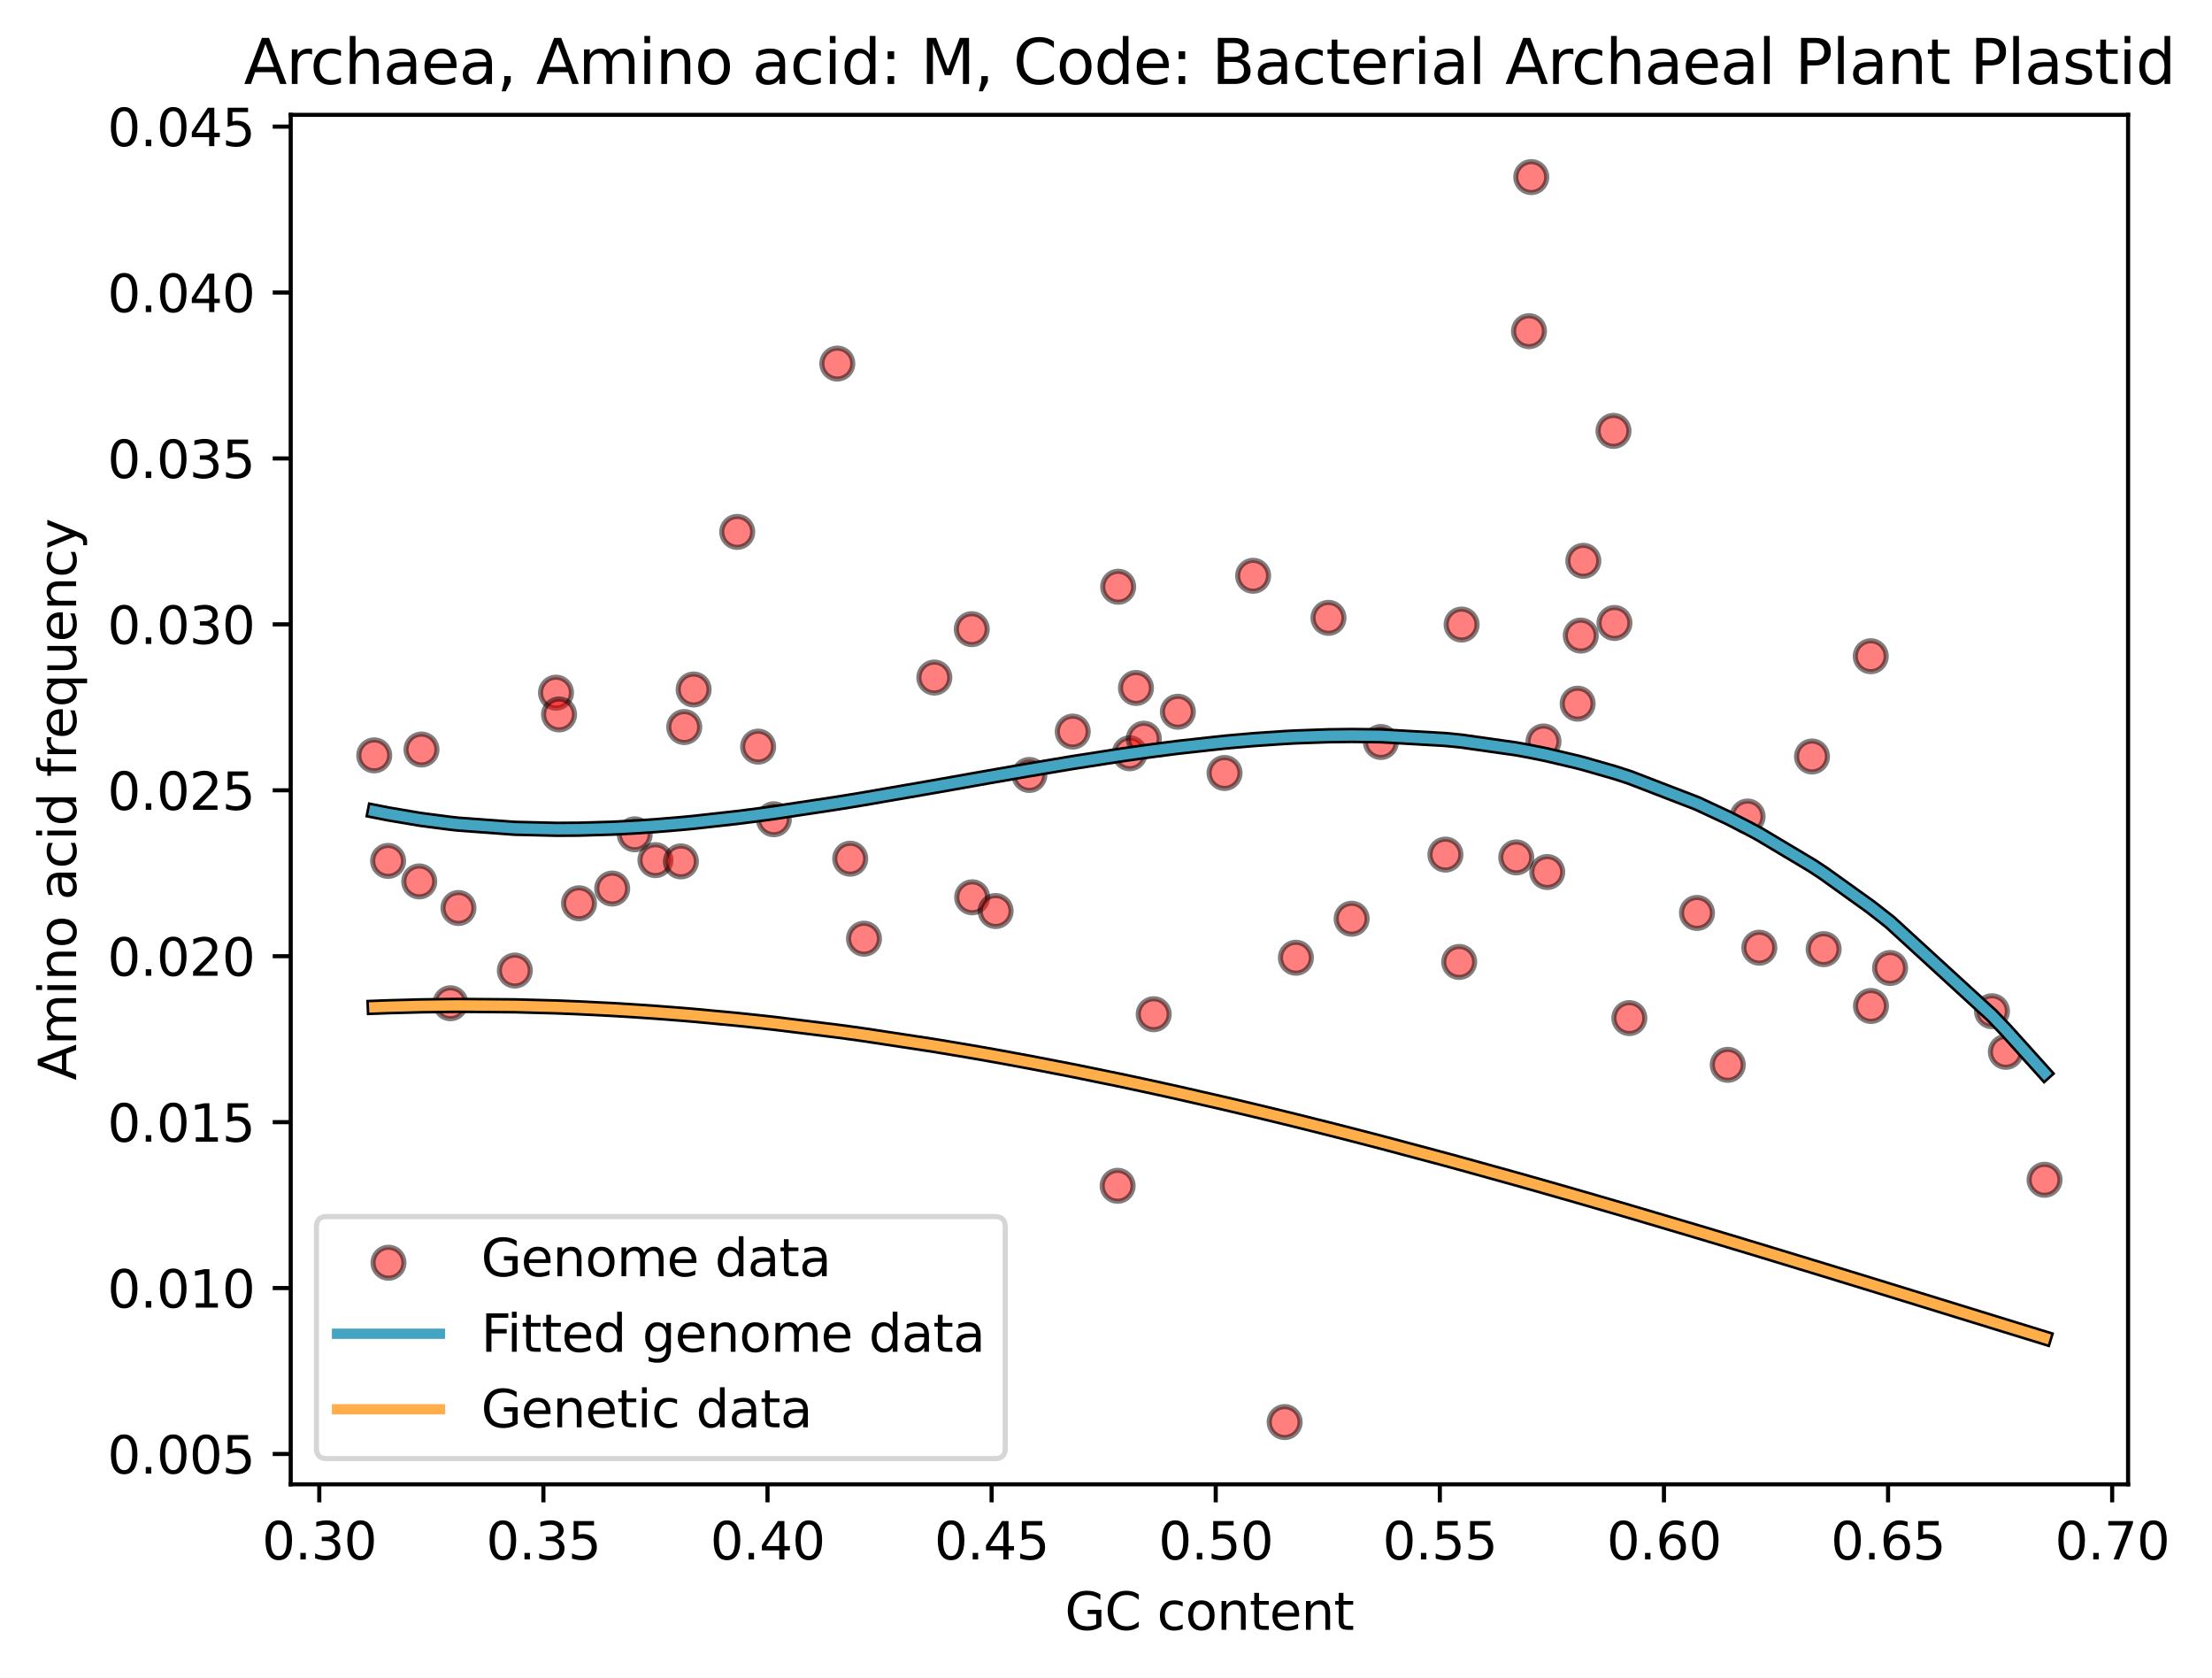 <?xml version="1.0" encoding="utf-8" standalone="no"?>
<!DOCTYPE svg PUBLIC "-//W3C//DTD SVG 1.1//EN"
  "http://www.w3.org/Graphics/SVG/1.1/DTD/svg11.dtd">
<svg xmlns:xlink="http://www.w3.org/1999/xlink" width="429.936pt" height="325.986pt" viewBox="0 0 429.936 325.986" xmlns="http://www.w3.org/2000/svg" version="1.1">
 <defs>
  <style type="text/css">*{stroke-linejoin: round; stroke-linecap: butt}</style>
 </defs>
 <g id="figure_1">
  <g id="patch_1">
   <path d="M 0 325.986 
L 429.936 325.986 
L 429.936 0 
L 0 0 
z
" style="fill: #ffffff"/>
  </g>
  <g id="axes_1">
   <g id="patch_2">
    <path d="M 56.506 288.43 
L 413.626 288.43 
L 413.626 22.318 
L 56.506 22.318 
z
" style="fill: #ffffff"/>
   </g>
   <g id="PathCollection_1">
    <defs>
     <path id="m1990e387a0" d="M 0 3 
C 0.796 3 1.559 2.684 2.121 2.121 
C 2.684 1.559 3 0.796 3 0 
C 3 -0.796 2.684 -1.559 2.121 -2.121 
C 1.559 -2.684 0.796 -3 0 -3 
C -0.796 -3 -1.559 -2.684 -2.121 -2.121 
C -2.684 -1.559 -3 -0.796 -3 0 
C -3 0.796 -2.684 1.559 -2.121 2.121 
C -1.559 2.684 -0.796 3 0 3 
z
" style="stroke: #000000; stroke-opacity: 0.5"/>
    </defs>
    <g clip-path="url(#pead96c61c1)">
     <use xlink:href="#m1990e387a0" x="72.739" y="146.781" style="fill: #ff0000; fill-opacity: 0.5; stroke: #000000; stroke-opacity: 0.5"/>
     <use xlink:href="#m1990e387a0" x="75.433" y="167.288" style="fill: #ff0000; fill-opacity: 0.5; stroke: #000000; stroke-opacity: 0.5"/>
     <use xlink:href="#m1990e387a0" x="81.487" y="171.275" style="fill: #ff0000; fill-opacity: 0.5; stroke: #000000; stroke-opacity: 0.5"/>
     <use xlink:href="#m1990e387a0" x="81.923" y="145.646" style="fill: #ff0000; fill-opacity: 0.5; stroke: #000000; stroke-opacity: 0.5"/>
     <use xlink:href="#m1990e387a0" x="87.554" y="194.949" style="fill: #ff0000; fill-opacity: 0.5; stroke: #000000; stroke-opacity: 0.5"/>
     <use xlink:href="#m1990e387a0" x="89.11" y="176.44" style="fill: #ff0000; fill-opacity: 0.5; stroke: #000000; stroke-opacity: 0.5"/>
     <use xlink:href="#m1990e387a0" x="100.068" y="188.593" style="fill: #ff0000; fill-opacity: 0.5; stroke: #000000; stroke-opacity: 0.5"/>
     <use xlink:href="#m1990e387a0" x="108.066" y="134.595" style="fill: #ff0000; fill-opacity: 0.5; stroke: #000000; stroke-opacity: 0.5"/>
     <use xlink:href="#m1990e387a0" x="108.655" y="138.827" style="fill: #ff0000; fill-opacity: 0.5; stroke: #000000; stroke-opacity: 0.5"/>
     <use xlink:href="#m1990e387a0" x="112.539" y="175.523" style="fill: #ff0000; fill-opacity: 0.5; stroke: #000000; stroke-opacity: 0.5"/>
     <use xlink:href="#m1990e387a0" x="118.989" y="172.663" style="fill: #ff0000; fill-opacity: 0.5; stroke: #000000; stroke-opacity: 0.5"/>
     <use xlink:href="#m1990e387a0" x="123.372" y="162.121" style="fill: #ff0000; fill-opacity: 0.5; stroke: #000000; stroke-opacity: 0.5"/>
     <use xlink:href="#m1990e387a0" x="127.392" y="167.139" style="fill: #ff0000; fill-opacity: 0.5; stroke: #000000; stroke-opacity: 0.5"/>
     <use xlink:href="#m1990e387a0" x="132.347" y="167.385" style="fill: #ff0000; fill-opacity: 0.5; stroke: #000000; stroke-opacity: 0.5"/>
     <use xlink:href="#m1990e387a0" x="132.993" y="141.278" style="fill: #ff0000; fill-opacity: 0.5; stroke: #000000; stroke-opacity: 0.5"/>
     <use xlink:href="#m1990e387a0" x="134.817" y="133.981" style="fill: #ff0000; fill-opacity: 0.5; stroke: #000000; stroke-opacity: 0.5"/>
     <use xlink:href="#m1990e387a0" x="143.293" y="103.355" style="fill: #ff0000; fill-opacity: 0.5; stroke: #000000; stroke-opacity: 0.5"/>
     <use xlink:href="#m1990e387a0" x="147.352" y="145.082" style="fill: #ff0000; fill-opacity: 0.5; stroke: #000000; stroke-opacity: 0.5"/>
     <use xlink:href="#m1990e387a0" x="150.407" y="159.194" style="fill: #ff0000; fill-opacity: 0.5; stroke: #000000; stroke-opacity: 0.5"/>
     <use xlink:href="#m1990e387a0" x="162.745" y="70.649" style="fill: #ff0000; fill-opacity: 0.5; stroke: #000000; stroke-opacity: 0.5"/>
     <use xlink:href="#m1990e387a0" x="165.25" y="166.861" style="fill: #ff0000; fill-opacity: 0.5; stroke: #000000; stroke-opacity: 0.5"/>
     <use xlink:href="#m1990e387a0" x="167.928" y="182.405" style="fill: #ff0000; fill-opacity: 0.5; stroke: #000000; stroke-opacity: 0.5"/>
     <use xlink:href="#m1990e387a0" x="181.601" y="131.659" style="fill: #ff0000; fill-opacity: 0.5; stroke: #000000; stroke-opacity: 0.5"/>
     <use xlink:href="#m1990e387a0" x="188.879" y="122.257" style="fill: #ff0000; fill-opacity: 0.5; stroke: #000000; stroke-opacity: 0.5"/>
     <use xlink:href="#m1990e387a0" x="188.955" y="174.359" style="fill: #ff0000; fill-opacity: 0.5; stroke: #000000; stroke-opacity: 0.5"/>
     <use xlink:href="#m1990e387a0" x="193.516" y="177.027" style="fill: #ff0000; fill-opacity: 0.5; stroke: #000000; stroke-opacity: 0.5"/>
     <use xlink:href="#m1990e387a0" x="200.072" y="150.588" style="fill: #ff0000; fill-opacity: 0.5; stroke: #000000; stroke-opacity: 0.5"/>
     <use xlink:href="#m1990e387a0" x="208.502" y="142.161" style="fill: #ff0000; fill-opacity: 0.5; stroke: #000000; stroke-opacity: 0.5"/>
     <use xlink:href="#m1990e387a0" x="217.229" y="230.421" style="fill: #ff0000; fill-opacity: 0.5; stroke: #000000; stroke-opacity: 0.5"/>
     <use xlink:href="#m1990e387a0" x="217.333" y="114.014" style="fill: #ff0000; fill-opacity: 0.5; stroke: #000000; stroke-opacity: 0.5"/>
     <use xlink:href="#m1990e387a0" x="219.578" y="146.375" style="fill: #ff0000; fill-opacity: 0.5; stroke: #000000; stroke-opacity: 0.5"/>
     <use xlink:href="#m1990e387a0" x="220.792" y="133.686" style="fill: #ff0000; fill-opacity: 0.5; stroke: #000000; stroke-opacity: 0.5"/>
     <use xlink:href="#m1990e387a0" x="222.324" y="143.547" style="fill: #ff0000; fill-opacity: 0.5; stroke: #000000; stroke-opacity: 0.5"/>
     <use xlink:href="#m1990e387a0" x="224.242" y="197.08" style="fill: #ff0000; fill-opacity: 0.5; stroke: #000000; stroke-opacity: 0.5"/>
     <use xlink:href="#m1990e387a0" x="228.938" y="138.305" style="fill: #ff0000; fill-opacity: 0.5; stroke: #000000; stroke-opacity: 0.5"/>
     <use xlink:href="#m1990e387a0" x="238.009" y="150.204" style="fill: #ff0000; fill-opacity: 0.5; stroke: #000000; stroke-opacity: 0.5"/>
     <use xlink:href="#m1990e387a0" x="243.564" y="111.883" style="fill: #ff0000; fill-opacity: 0.5; stroke: #000000; stroke-opacity: 0.5"/>
     <use xlink:href="#m1990e387a0" x="249.691" y="276.334" style="fill: #ff0000; fill-opacity: 0.5; stroke: #000000; stroke-opacity: 0.5"/>
     <use xlink:href="#m1990e387a0" x="251.877" y="186.104" style="fill: #ff0000; fill-opacity: 0.5; stroke: #000000; stroke-opacity: 0.5"/>
     <use xlink:href="#m1990e387a0" x="258.208" y="120.06" style="fill: #ff0000; fill-opacity: 0.5; stroke: #000000; stroke-opacity: 0.5"/>
     <use xlink:href="#m1990e387a0" x="262.714" y="178.525" style="fill: #ff0000; fill-opacity: 0.5; stroke: #000000; stroke-opacity: 0.5"/>
     <use xlink:href="#m1990e387a0" x="268.392" y="144.185" style="fill: #ff0000; fill-opacity: 0.5; stroke: #000000; stroke-opacity: 0.5"/>
     <use xlink:href="#m1990e387a0" x="280.94" y="166.062" style="fill: #ff0000; fill-opacity: 0.5; stroke: #000000; stroke-opacity: 0.5"/>
     <use xlink:href="#m1990e387a0" x="283.617" y="186.922" style="fill: #ff0000; fill-opacity: 0.5; stroke: #000000; stroke-opacity: 0.5"/>
     <use xlink:href="#m1990e387a0" x="284.084" y="121.362" style="fill: #ff0000; fill-opacity: 0.5; stroke: #000000; stroke-opacity: 0.5"/>
     <use xlink:href="#m1990e387a0" x="294.707" y="166.609" style="fill: #ff0000; fill-opacity: 0.5; stroke: #000000; stroke-opacity: 0.5"/>
     <use xlink:href="#m1990e387a0" x="297.184" y="64.355" style="fill: #ff0000; fill-opacity: 0.5; stroke: #000000; stroke-opacity: 0.5"/>
     <use xlink:href="#m1990e387a0" x="297.624" y="34.414" style="fill: #ff0000; fill-opacity: 0.5; stroke: #000000; stroke-opacity: 0.5"/>
     <use xlink:href="#m1990e387a0" x="300.001" y="144.08" style="fill: #ff0000; fill-opacity: 0.5; stroke: #000000; stroke-opacity: 0.5"/>
     <use xlink:href="#m1990e387a0" x="300.731" y="169.451" style="fill: #ff0000; fill-opacity: 0.5; stroke: #000000; stroke-opacity: 0.5"/>
     <use xlink:href="#m1990e387a0" x="306.641" y="136.736" style="fill: #ff0000; fill-opacity: 0.5; stroke: #000000; stroke-opacity: 0.5"/>
     <use xlink:href="#m1990e387a0" x="307.246" y="123.505" style="fill: #ff0000; fill-opacity: 0.5; stroke: #000000; stroke-opacity: 0.5"/>
     <use xlink:href="#m1990e387a0" x="307.742" y="108.978" style="fill: #ff0000; fill-opacity: 0.5; stroke: #000000; stroke-opacity: 0.5"/>
     <use xlink:href="#m1990e387a0" x="313.608" y="83.728" style="fill: #ff0000; fill-opacity: 0.5; stroke: #000000; stroke-opacity: 0.5"/>
     <use xlink:href="#m1990e387a0" x="313.796" y="121.056" style="fill: #ff0000; fill-opacity: 0.5; stroke: #000000; stroke-opacity: 0.5"/>
     <use xlink:href="#m1990e387a0" x="316.688" y="197.829" style="fill: #ff0000; fill-opacity: 0.5; stroke: #000000; stroke-opacity: 0.5"/>
     <use xlink:href="#m1990e387a0" x="329.834" y="177.398" style="fill: #ff0000; fill-opacity: 0.5; stroke: #000000; stroke-opacity: 0.5"/>
     <use xlink:href="#m1990e387a0" x="335.817" y="206.917" style="fill: #ff0000; fill-opacity: 0.5; stroke: #000000; stroke-opacity: 0.5"/>
     <use xlink:href="#m1990e387a0" x="339.669" y="158.662" style="fill: #ff0000; fill-opacity: 0.5; stroke: #000000; stroke-opacity: 0.5"/>
     <use xlink:href="#m1990e387a0" x="341.946" y="184.153" style="fill: #ff0000; fill-opacity: 0.5; stroke: #000000; stroke-opacity: 0.5"/>
     <use xlink:href="#m1990e387a0" x="352.191" y="147.002" style="fill: #ff0000; fill-opacity: 0.5; stroke: #000000; stroke-opacity: 0.5"/>
     <use xlink:href="#m1990e387a0" x="354.454" y="184.435" style="fill: #ff0000; fill-opacity: 0.5; stroke: #000000; stroke-opacity: 0.5"/>
     <use xlink:href="#m1990e387a0" x="363.61" y="127.517" style="fill: #ff0000; fill-opacity: 0.5; stroke: #000000; stroke-opacity: 0.5"/>
     <use xlink:href="#m1990e387a0" x="363.652" y="195.477" style="fill: #ff0000; fill-opacity: 0.5; stroke: #000000; stroke-opacity: 0.5"/>
     <use xlink:href="#m1990e387a0" x="367.364" y="188.102" style="fill: #ff0000; fill-opacity: 0.5; stroke: #000000; stroke-opacity: 0.5"/>
     <use xlink:href="#m1990e387a0" x="387.171" y="196.497" style="fill: #ff0000; fill-opacity: 0.5; stroke: #000000; stroke-opacity: 0.5"/>
     <use xlink:href="#m1990e387a0" x="389.868" y="204.39" style="fill: #ff0000; fill-opacity: 0.5; stroke: #000000; stroke-opacity: 0.5"/>
     <use xlink:href="#m1990e387a0" x="397.394" y="229.253" style="fill: #ff0000; fill-opacity: 0.5; stroke: #000000; stroke-opacity: 0.5"/>
    </g>
   </g>
   <g id="matplotlib.axis_1">
    <g id="xtick_1">
     <g id="line2d_1">
      <defs>
       <path id="m292878d63e" d="M 0 0 
L 0 3.5 
" style="stroke: #000000; stroke-width: 0.8"/>
      </defs>
      <g>
       <use xlink:href="#m292878d63e" x="62.058" y="288.43" style="stroke: #000000; stroke-width: 0.8"/>
      </g>
     </g>
     <g id="text_1">
      <!-- 0.30 -->
      <g transform="translate(50.925 303.029) scale(0.1 -0.1)">
       <defs>
        <path id="DejaVuSans-30" d="M 2034 4250 
Q 1547 4250 1301 3770 
Q 1056 3291 1056 2328 
Q 1056 1369 1301 889 
Q 1547 409 2034 409 
Q 2525 409 2770 889 
Q 3016 1369 3016 2328 
Q 3016 3291 2770 3770 
Q 2525 4250 2034 4250 
z
M 2034 4750 
Q 2819 4750 3233 4129 
Q 3647 3509 3647 2328 
Q 3647 1150 3233 529 
Q 2819 -91 2034 -91 
Q 1250 -91 836 529 
Q 422 1150 422 2328 
Q 422 3509 836 4129 
Q 1250 4750 2034 4750 
z
" transform="scale(0.016)"/>
        <path id="DejaVuSans-2e" d="M 684 794 
L 1344 794 
L 1344 0 
L 684 0 
L 684 794 
z
" transform="scale(0.016)"/>
        <path id="DejaVuSans-33" d="M 2597 2516 
Q 3050 2419 3304 2112 
Q 3559 1806 3559 1356 
Q 3559 666 3084 287 
Q 2609 -91 1734 -91 
Q 1441 -91 1130 -33 
Q 819 25 488 141 
L 488 750 
Q 750 597 1062 519 
Q 1375 441 1716 441 
Q 2309 441 2620 675 
Q 2931 909 2931 1356 
Q 2931 1769 2642 2001 
Q 2353 2234 1838 2234 
L 1294 2234 
L 1294 2753 
L 1863 2753 
Q 2328 2753 2575 2939 
Q 2822 3125 2822 3475 
Q 2822 3834 2567 4026 
Q 2313 4219 1838 4219 
Q 1578 4219 1281 4162 
Q 984 4106 628 3988 
L 628 4550 
Q 988 4650 1302 4700 
Q 1616 4750 1894 4750 
Q 2613 4750 3031 4423 
Q 3450 4097 3450 3541 
Q 3450 3153 3228 2886 
Q 3006 2619 2597 2516 
z
" transform="scale(0.016)"/>
       </defs>
       <use xlink:href="#DejaVuSans-30"/>
       <use xlink:href="#DejaVuSans-2e" x="63.623"/>
       <use xlink:href="#DejaVuSans-33" x="95.41"/>
       <use xlink:href="#DejaVuSans-30" x="159.033"/>
      </g>
     </g>
    </g>
    <g id="xtick_2">
     <g id="line2d_2">
      <g>
       <use xlink:href="#m292878d63e" x="105.618" y="288.43" style="stroke: #000000; stroke-width: 0.8"/>
      </g>
     </g>
     <g id="text_2">
      <!-- 0.35 -->
      <g transform="translate(94.485 303.029) scale(0.1 -0.1)">
       <defs>
        <path id="DejaVuSans-35" d="M 691 4666 
L 3169 4666 
L 3169 4134 
L 1269 4134 
L 1269 2991 
Q 1406 3038 1543 3061 
Q 1681 3084 1819 3084 
Q 2600 3084 3056 2656 
Q 3513 2228 3513 1497 
Q 3513 744 3044 326 
Q 2575 -91 1722 -91 
Q 1428 -91 1123 -41 
Q 819 9 494 109 
L 494 744 
Q 775 591 1075 516 
Q 1375 441 1709 441 
Q 2250 441 2565 725 
Q 2881 1009 2881 1497 
Q 2881 1984 2565 2268 
Q 2250 2553 1709 2553 
Q 1456 2553 1204 2497 
Q 953 2441 691 2322 
L 691 4666 
z
" transform="scale(0.016)"/>
       </defs>
       <use xlink:href="#DejaVuSans-30"/>
       <use xlink:href="#DejaVuSans-2e" x="63.623"/>
       <use xlink:href="#DejaVuSans-33" x="95.41"/>
       <use xlink:href="#DejaVuSans-35" x="159.033"/>
      </g>
     </g>
    </g>
    <g id="xtick_3">
     <g id="line2d_3">
      <g>
       <use xlink:href="#m292878d63e" x="149.177" y="288.43" style="stroke: #000000; stroke-width: 0.8"/>
      </g>
     </g>
     <g id="text_3">
      <!-- 0.40 -->
      <g transform="translate(138.044 303.029) scale(0.1 -0.1)">
       <defs>
        <path id="DejaVuSans-34" d="M 2419 4116 
L 825 1625 
L 2419 1625 
L 2419 4116 
z
M 2253 4666 
L 3047 4666 
L 3047 1625 
L 3713 1625 
L 3713 1100 
L 3047 1100 
L 3047 0 
L 2419 0 
L 2419 1100 
L 313 1100 
L 313 1709 
L 2253 4666 
z
" transform="scale(0.016)"/>
       </defs>
       <use xlink:href="#DejaVuSans-30"/>
       <use xlink:href="#DejaVuSans-2e" x="63.623"/>
       <use xlink:href="#DejaVuSans-34" x="95.41"/>
       <use xlink:href="#DejaVuSans-30" x="159.033"/>
      </g>
     </g>
    </g>
    <g id="xtick_4">
     <g id="line2d_4">
      <g>
       <use xlink:href="#m292878d63e" x="192.736" y="288.43" style="stroke: #000000; stroke-width: 0.8"/>
      </g>
     </g>
     <g id="text_4">
      <!-- 0.45 -->
      <g transform="translate(181.603 303.029) scale(0.1 -0.1)">
       <use xlink:href="#DejaVuSans-30"/>
       <use xlink:href="#DejaVuSans-2e" x="63.623"/>
       <use xlink:href="#DejaVuSans-34" x="95.41"/>
       <use xlink:href="#DejaVuSans-35" x="159.033"/>
      </g>
     </g>
    </g>
    <g id="xtick_5">
     <g id="line2d_5">
      <g>
       <use xlink:href="#m292878d63e" x="236.295" y="288.43" style="stroke: #000000; stroke-width: 0.8"/>
      </g>
     </g>
     <g id="text_5">
      <!-- 0.50 -->
      <g transform="translate(225.162 303.029) scale(0.1 -0.1)">
       <use xlink:href="#DejaVuSans-30"/>
       <use xlink:href="#DejaVuSans-2e" x="63.623"/>
       <use xlink:href="#DejaVuSans-35" x="95.41"/>
       <use xlink:href="#DejaVuSans-30" x="159.033"/>
      </g>
     </g>
    </g>
    <g id="xtick_6">
     <g id="line2d_6">
      <g>
       <use xlink:href="#m292878d63e" x="279.854" y="288.43" style="stroke: #000000; stroke-width: 0.8"/>
      </g>
     </g>
     <g id="text_6">
      <!-- 0.55 -->
      <g transform="translate(268.722 303.029) scale(0.1 -0.1)">
       <use xlink:href="#DejaVuSans-30"/>
       <use xlink:href="#DejaVuSans-2e" x="63.623"/>
       <use xlink:href="#DejaVuSans-35" x="95.41"/>
       <use xlink:href="#DejaVuSans-35" x="159.033"/>
      </g>
     </g>
    </g>
    <g id="xtick_7">
     <g id="line2d_7">
      <g>
       <use xlink:href="#m292878d63e" x="323.414" y="288.43" style="stroke: #000000; stroke-width: 0.8"/>
      </g>
     </g>
     <g id="text_7">
      <!-- 0.60 -->
      <g transform="translate(312.281 303.029) scale(0.1 -0.1)">
       <defs>
        <path id="DejaVuSans-36" d="M 2113 2584 
Q 1688 2584 1439 2293 
Q 1191 2003 1191 1497 
Q 1191 994 1439 701 
Q 1688 409 2113 409 
Q 2538 409 2786 701 
Q 3034 994 3034 1497 
Q 3034 2003 2786 2293 
Q 2538 2584 2113 2584 
z
M 3366 4563 
L 3366 3988 
Q 3128 4100 2886 4159 
Q 2644 4219 2406 4219 
Q 1781 4219 1451 3797 
Q 1122 3375 1075 2522 
Q 1259 2794 1537 2939 
Q 1816 3084 2150 3084 
Q 2853 3084 3261 2657 
Q 3669 2231 3669 1497 
Q 3669 778 3244 343 
Q 2819 -91 2113 -91 
Q 1303 -91 875 529 
Q 447 1150 447 2328 
Q 447 3434 972 4092 
Q 1497 4750 2381 4750 
Q 2619 4750 2861 4703 
Q 3103 4656 3366 4563 
z
" transform="scale(0.016)"/>
       </defs>
       <use xlink:href="#DejaVuSans-30"/>
       <use xlink:href="#DejaVuSans-2e" x="63.623"/>
       <use xlink:href="#DejaVuSans-36" x="95.41"/>
       <use xlink:href="#DejaVuSans-30" x="159.033"/>
      </g>
     </g>
    </g>
    <g id="xtick_8">
     <g id="line2d_8">
      <g>
       <use xlink:href="#m292878d63e" x="366.973" y="288.43" style="stroke: #000000; stroke-width: 0.8"/>
      </g>
     </g>
     <g id="text_8">
      <!-- 0.65 -->
      <g transform="translate(355.84 303.029) scale(0.1 -0.1)">
       <use xlink:href="#DejaVuSans-30"/>
       <use xlink:href="#DejaVuSans-2e" x="63.623"/>
       <use xlink:href="#DejaVuSans-36" x="95.41"/>
       <use xlink:href="#DejaVuSans-35" x="159.033"/>
      </g>
     </g>
    </g>
    <g id="xtick_9">
     <g id="line2d_9">
      <g>
       <use xlink:href="#m292878d63e" x="410.532" y="288.43" style="stroke: #000000; stroke-width: 0.8"/>
      </g>
     </g>
     <g id="text_9">
      <!-- 0.70 -->
      <g transform="translate(399.399 303.029) scale(0.1 -0.1)">
       <defs>
        <path id="DejaVuSans-37" d="M 525 4666 
L 3525 4666 
L 3525 4397 
L 1831 0 
L 1172 0 
L 2766 4134 
L 525 4134 
L 525 4666 
z
" transform="scale(0.016)"/>
       </defs>
       <use xlink:href="#DejaVuSans-30"/>
       <use xlink:href="#DejaVuSans-2e" x="63.623"/>
       <use xlink:href="#DejaVuSans-37" x="95.41"/>
       <use xlink:href="#DejaVuSans-30" x="159.033"/>
      </g>
     </g>
    </g>
    <g id="text_10">
     <!-- GC content -->
     <g transform="translate(206.969 316.707) scale(0.1 -0.1)">
      <defs>
       <path id="DejaVuSans-47" d="M 3809 666 
L 3809 1919 
L 2778 1919 
L 2778 2438 
L 4434 2438 
L 4434 434 
Q 4069 175 3628 42 
Q 3188 -91 2688 -91 
Q 1594 -91 976 548 
Q 359 1188 359 2328 
Q 359 3472 976 4111 
Q 1594 4750 2688 4750 
Q 3144 4750 3555 4637 
Q 3966 4525 4313 4306 
L 4313 3634 
Q 3963 3931 3569 4081 
Q 3175 4231 2741 4231 
Q 1884 4231 1454 3753 
Q 1025 3275 1025 2328 
Q 1025 1384 1454 906 
Q 1884 428 2741 428 
Q 3075 428 3337 486 
Q 3600 544 3809 666 
z
" transform="scale(0.016)"/>
       <path id="DejaVuSans-43" d="M 4122 4306 
L 4122 3641 
Q 3803 3938 3442 4084 
Q 3081 4231 2675 4231 
Q 1875 4231 1450 3742 
Q 1025 3253 1025 2328 
Q 1025 1406 1450 917 
Q 1875 428 2675 428 
Q 3081 428 3442 575 
Q 3803 722 4122 1019 
L 4122 359 
Q 3791 134 3420 21 
Q 3050 -91 2638 -91 
Q 1578 -91 968 557 
Q 359 1206 359 2328 
Q 359 3453 968 4101 
Q 1578 4750 2638 4750 
Q 3056 4750 3426 4639 
Q 3797 4528 4122 4306 
z
" transform="scale(0.016)"/>
       <path id="DejaVuSans-20" transform="scale(0.016)"/>
       <path id="DejaVuSans-63" d="M 3122 3366 
L 3122 2828 
Q 2878 2963 2633 3030 
Q 2388 3097 2138 3097 
Q 1578 3097 1268 2742 
Q 959 2388 959 1747 
Q 959 1106 1268 751 
Q 1578 397 2138 397 
Q 2388 397 2633 464 
Q 2878 531 3122 666 
L 3122 134 
Q 2881 22 2623 -34 
Q 2366 -91 2075 -91 
Q 1284 -91 818 406 
Q 353 903 353 1747 
Q 353 2603 823 3093 
Q 1294 3584 2113 3584 
Q 2378 3584 2631 3529 
Q 2884 3475 3122 3366 
z
" transform="scale(0.016)"/>
       <path id="DejaVuSans-6f" d="M 1959 3097 
Q 1497 3097 1228 2736 
Q 959 2375 959 1747 
Q 959 1119 1226 758 
Q 1494 397 1959 397 
Q 2419 397 2687 759 
Q 2956 1122 2956 1747 
Q 2956 2369 2687 2733 
Q 2419 3097 1959 3097 
z
M 1959 3584 
Q 2709 3584 3137 3096 
Q 3566 2609 3566 1747 
Q 3566 888 3137 398 
Q 2709 -91 1959 -91 
Q 1206 -91 779 398 
Q 353 888 353 1747 
Q 353 2609 779 3096 
Q 1206 3584 1959 3584 
z
" transform="scale(0.016)"/>
       <path id="DejaVuSans-6e" d="M 3513 2113 
L 3513 0 
L 2938 0 
L 2938 2094 
Q 2938 2591 2744 2837 
Q 2550 3084 2163 3084 
Q 1697 3084 1428 2787 
Q 1159 2491 1159 1978 
L 1159 0 
L 581 0 
L 581 3500 
L 1159 3500 
L 1159 2956 
Q 1366 3272 1645 3428 
Q 1925 3584 2291 3584 
Q 2894 3584 3203 3211 
Q 3513 2838 3513 2113 
z
" transform="scale(0.016)"/>
       <path id="DejaVuSans-74" d="M 1172 4494 
L 1172 3500 
L 2356 3500 
L 2356 3053 
L 1172 3053 
L 1172 1153 
Q 1172 725 1289 603 
Q 1406 481 1766 481 
L 2356 481 
L 2356 0 
L 1766 0 
Q 1100 0 847 248 
Q 594 497 594 1153 
L 594 3053 
L 172 3053 
L 172 3500 
L 594 3500 
L 594 4494 
L 1172 4494 
z
" transform="scale(0.016)"/>
       <path id="DejaVuSans-65" d="M 3597 1894 
L 3597 1613 
L 953 1613 
Q 991 1019 1311 708 
Q 1631 397 2203 397 
Q 2534 397 2845 478 
Q 3156 559 3463 722 
L 3463 178 
Q 3153 47 2828 -22 
Q 2503 -91 2169 -91 
Q 1331 -91 842 396 
Q 353 884 353 1716 
Q 353 2575 817 3079 
Q 1281 3584 2069 3584 
Q 2775 3584 3186 3129 
Q 3597 2675 3597 1894 
z
M 3022 2063 
Q 3016 2534 2758 2815 
Q 2500 3097 2075 3097 
Q 1594 3097 1305 2825 
Q 1016 2553 972 2059 
L 3022 2063 
z
" transform="scale(0.016)"/>
      </defs>
      <use xlink:href="#DejaVuSans-47"/>
      <use xlink:href="#DejaVuSans-43" x="77.49"/>
      <use xlink:href="#DejaVuSans-20" x="147.314"/>
      <use xlink:href="#DejaVuSans-63" x="179.102"/>
      <use xlink:href="#DejaVuSans-6f" x="234.082"/>
      <use xlink:href="#DejaVuSans-6e" x="295.264"/>
      <use xlink:href="#DejaVuSans-74" x="358.643"/>
      <use xlink:href="#DejaVuSans-65" x="397.852"/>
      <use xlink:href="#DejaVuSans-6e" x="459.375"/>
      <use xlink:href="#DejaVuSans-74" x="522.754"/>
     </g>
    </g>
   </g>
   <g id="matplotlib.axis_2">
    <g id="ytick_1">
     <g id="line2d_10">
      <defs>
       <path id="m5531190e2d" d="M 0 0 
L -3.5 0 
" style="stroke: #000000; stroke-width: 0.8"/>
      </defs>
      <g>
       <use xlink:href="#m5531190e2d" x="56.506" y="282.533" style="stroke: #000000; stroke-width: 0.8"/>
      </g>
     </g>
     <g id="text_11">
      <!-- 0.005 -->
      <g transform="translate(20.878 286.332) scale(0.1 -0.1)">
       <use xlink:href="#DejaVuSans-30"/>
       <use xlink:href="#DejaVuSans-2e" x="63.623"/>
       <use xlink:href="#DejaVuSans-30" x="95.41"/>
       <use xlink:href="#DejaVuSans-30" x="159.033"/>
       <use xlink:href="#DejaVuSans-35" x="222.656"/>
      </g>
     </g>
    </g>
    <g id="ytick_2">
     <g id="line2d_11">
      <g>
       <use xlink:href="#m5531190e2d" x="56.506" y="250.291" style="stroke: #000000; stroke-width: 0.8"/>
      </g>
     </g>
     <g id="text_12">
      <!-- 0.010 -->
      <g transform="translate(20.878 254.09) scale(0.1 -0.1)">
       <defs>
        <path id="DejaVuSans-31" d="M 794 531 
L 1825 531 
L 1825 4091 
L 703 3866 
L 703 4441 
L 1819 4666 
L 2450 4666 
L 2450 531 
L 3481 531 
L 3481 0 
L 794 0 
L 794 531 
z
" transform="scale(0.016)"/>
       </defs>
       <use xlink:href="#DejaVuSans-30"/>
       <use xlink:href="#DejaVuSans-2e" x="63.623"/>
       <use xlink:href="#DejaVuSans-30" x="95.41"/>
       <use xlink:href="#DejaVuSans-31" x="159.033"/>
       <use xlink:href="#DejaVuSans-30" x="222.656"/>
      </g>
     </g>
    </g>
    <g id="ytick_3">
     <g id="line2d_12">
      <g>
       <use xlink:href="#m5531190e2d" x="56.506" y="218.05" style="stroke: #000000; stroke-width: 0.8"/>
      </g>
     </g>
     <g id="text_13">
      <!-- 0.015 -->
      <g transform="translate(20.878 221.849) scale(0.1 -0.1)">
       <use xlink:href="#DejaVuSans-30"/>
       <use xlink:href="#DejaVuSans-2e" x="63.623"/>
       <use xlink:href="#DejaVuSans-30" x="95.41"/>
       <use xlink:href="#DejaVuSans-31" x="159.033"/>
       <use xlink:href="#DejaVuSans-35" x="222.656"/>
      </g>
     </g>
    </g>
    <g id="ytick_4">
     <g id="line2d_13">
      <g>
       <use xlink:href="#m5531190e2d" x="56.506" y="185.808" style="stroke: #000000; stroke-width: 0.8"/>
      </g>
     </g>
     <g id="text_14">
      <!-- 0.020 -->
      <g transform="translate(20.878 189.608) scale(0.1 -0.1)">
       <defs>
        <path id="DejaVuSans-32" d="M 1228 531 
L 3431 531 
L 3431 0 
L 469 0 
L 469 531 
Q 828 903 1448 1529 
Q 2069 2156 2228 2338 
Q 2531 2678 2651 2914 
Q 2772 3150 2772 3378 
Q 2772 3750 2511 3984 
Q 2250 4219 1831 4219 
Q 1534 4219 1204 4116 
Q 875 4013 500 3803 
L 500 4441 
Q 881 4594 1212 4672 
Q 1544 4750 1819 4750 
Q 2544 4750 2975 4387 
Q 3406 4025 3406 3419 
Q 3406 3131 3298 2873 
Q 3191 2616 2906 2266 
Q 2828 2175 2409 1742 
Q 1991 1309 1228 531 
z
" transform="scale(0.016)"/>
       </defs>
       <use xlink:href="#DejaVuSans-30"/>
       <use xlink:href="#DejaVuSans-2e" x="63.623"/>
       <use xlink:href="#DejaVuSans-30" x="95.41"/>
       <use xlink:href="#DejaVuSans-32" x="159.033"/>
       <use xlink:href="#DejaVuSans-30" x="222.656"/>
      </g>
     </g>
    </g>
    <g id="ytick_5">
     <g id="line2d_14">
      <g>
       <use xlink:href="#m5531190e2d" x="56.506" y="153.567" style="stroke: #000000; stroke-width: 0.8"/>
      </g>
     </g>
     <g id="text_15">
      <!-- 0.025 -->
      <g transform="translate(20.878 157.366) scale(0.1 -0.1)">
       <use xlink:href="#DejaVuSans-30"/>
       <use xlink:href="#DejaVuSans-2e" x="63.623"/>
       <use xlink:href="#DejaVuSans-30" x="95.41"/>
       <use xlink:href="#DejaVuSans-32" x="159.033"/>
       <use xlink:href="#DejaVuSans-35" x="222.656"/>
      </g>
     </g>
    </g>
    <g id="ytick_6">
     <g id="line2d_15">
      <g>
       <use xlink:href="#m5531190e2d" x="56.506" y="121.326" style="stroke: #000000; stroke-width: 0.8"/>
      </g>
     </g>
     <g id="text_16">
      <!-- 0.030 -->
      <g transform="translate(20.878 125.125) scale(0.1 -0.1)">
       <use xlink:href="#DejaVuSans-30"/>
       <use xlink:href="#DejaVuSans-2e" x="63.623"/>
       <use xlink:href="#DejaVuSans-30" x="95.41"/>
       <use xlink:href="#DejaVuSans-33" x="159.033"/>
       <use xlink:href="#DejaVuSans-30" x="222.656"/>
      </g>
     </g>
    </g>
    <g id="ytick_7">
     <g id="line2d_16">
      <g>
       <use xlink:href="#m5531190e2d" x="56.506" y="89.084" style="stroke: #000000; stroke-width: 0.8"/>
      </g>
     </g>
     <g id="text_17">
      <!-- 0.035 -->
      <g transform="translate(20.878 92.884) scale(0.1 -0.1)">
       <use xlink:href="#DejaVuSans-30"/>
       <use xlink:href="#DejaVuSans-2e" x="63.623"/>
       <use xlink:href="#DejaVuSans-30" x="95.41"/>
       <use xlink:href="#DejaVuSans-33" x="159.033"/>
       <use xlink:href="#DejaVuSans-35" x="222.656"/>
      </g>
     </g>
    </g>
    <g id="ytick_8">
     <g id="line2d_17">
      <g>
       <use xlink:href="#m5531190e2d" x="56.506" y="56.843" style="stroke: #000000; stroke-width: 0.8"/>
      </g>
     </g>
     <g id="text_18">
      <!-- 0.040 -->
      <g transform="translate(20.878 60.642) scale(0.1 -0.1)">
       <use xlink:href="#DejaVuSans-30"/>
       <use xlink:href="#DejaVuSans-2e" x="63.623"/>
       <use xlink:href="#DejaVuSans-30" x="95.41"/>
       <use xlink:href="#DejaVuSans-34" x="159.033"/>
       <use xlink:href="#DejaVuSans-30" x="222.656"/>
      </g>
     </g>
    </g>
    <g id="ytick_9">
     <g id="line2d_18">
      <g>
       <use xlink:href="#m5531190e2d" x="56.506" y="24.602" style="stroke: #000000; stroke-width: 0.8"/>
      </g>
     </g>
     <g id="text_19">
      <!-- 0.045 -->
      <g transform="translate(20.878 28.401) scale(0.1 -0.1)">
       <use xlink:href="#DejaVuSans-30"/>
       <use xlink:href="#DejaVuSans-2e" x="63.623"/>
       <use xlink:href="#DejaVuSans-30" x="95.41"/>
       <use xlink:href="#DejaVuSans-34" x="159.033"/>
       <use xlink:href="#DejaVuSans-35" x="222.656"/>
      </g>
     </g>
    </g>
    <g id="text_20">
     <!-- Amino acid frequency -->
     <g transform="translate(14.798 209.913) rotate(-90) scale(0.1 -0.1)">
      <defs>
       <path id="DejaVuSans-41" d="M 2188 4044 
L 1331 1722 
L 3047 1722 
L 2188 4044 
z
M 1831 4666 
L 2547 4666 
L 4325 0 
L 3669 0 
L 3244 1197 
L 1141 1197 
L 716 0 
L 50 0 
L 1831 4666 
z
" transform="scale(0.016)"/>
       <path id="DejaVuSans-6d" d="M 3328 2828 
Q 3544 3216 3844 3400 
Q 4144 3584 4550 3584 
Q 5097 3584 5394 3201 
Q 5691 2819 5691 2113 
L 5691 0 
L 5113 0 
L 5113 2094 
Q 5113 2597 4934 2840 
Q 4756 3084 4391 3084 
Q 3944 3084 3684 2787 
Q 3425 2491 3425 1978 
L 3425 0 
L 2847 0 
L 2847 2094 
Q 2847 2600 2669 2842 
Q 2491 3084 2119 3084 
Q 1678 3084 1418 2786 
Q 1159 2488 1159 1978 
L 1159 0 
L 581 0 
L 581 3500 
L 1159 3500 
L 1159 2956 
Q 1356 3278 1631 3431 
Q 1906 3584 2284 3584 
Q 2666 3584 2933 3390 
Q 3200 3197 3328 2828 
z
" transform="scale(0.016)"/>
       <path id="DejaVuSans-69" d="M 603 3500 
L 1178 3500 
L 1178 0 
L 603 0 
L 603 3500 
z
M 603 4863 
L 1178 4863 
L 1178 4134 
L 603 4134 
L 603 4863 
z
" transform="scale(0.016)"/>
       <path id="DejaVuSans-61" d="M 2194 1759 
Q 1497 1759 1228 1600 
Q 959 1441 959 1056 
Q 959 750 1161 570 
Q 1363 391 1709 391 
Q 2188 391 2477 730 
Q 2766 1069 2766 1631 
L 2766 1759 
L 2194 1759 
z
M 3341 1997 
L 3341 0 
L 2766 0 
L 2766 531 
Q 2569 213 2275 61 
Q 1981 -91 1556 -91 
Q 1019 -91 701 211 
Q 384 513 384 1019 
Q 384 1609 779 1909 
Q 1175 2209 1959 2209 
L 2766 2209 
L 2766 2266 
Q 2766 2663 2505 2880 
Q 2244 3097 1772 3097 
Q 1472 3097 1187 3025 
Q 903 2953 641 2809 
L 641 3341 
Q 956 3463 1253 3523 
Q 1550 3584 1831 3584 
Q 2591 3584 2966 3190 
Q 3341 2797 3341 1997 
z
" transform="scale(0.016)"/>
       <path id="DejaVuSans-64" d="M 2906 2969 
L 2906 4863 
L 3481 4863 
L 3481 0 
L 2906 0 
L 2906 525 
Q 2725 213 2448 61 
Q 2172 -91 1784 -91 
Q 1150 -91 751 415 
Q 353 922 353 1747 
Q 353 2572 751 3078 
Q 1150 3584 1784 3584 
Q 2172 3584 2448 3432 
Q 2725 3281 2906 2969 
z
M 947 1747 
Q 947 1113 1208 752 
Q 1469 391 1925 391 
Q 2381 391 2643 752 
Q 2906 1113 2906 1747 
Q 2906 2381 2643 2742 
Q 2381 3103 1925 3103 
Q 1469 3103 1208 2742 
Q 947 2381 947 1747 
z
" transform="scale(0.016)"/>
       <path id="DejaVuSans-66" d="M 2375 4863 
L 2375 4384 
L 1825 4384 
Q 1516 4384 1395 4259 
Q 1275 4134 1275 3809 
L 1275 3500 
L 2222 3500 
L 2222 3053 
L 1275 3053 
L 1275 0 
L 697 0 
L 697 3053 
L 147 3053 
L 147 3500 
L 697 3500 
L 697 3744 
Q 697 4328 969 4595 
Q 1241 4863 1831 4863 
L 2375 4863 
z
" transform="scale(0.016)"/>
       <path id="DejaVuSans-72" d="M 2631 2963 
Q 2534 3019 2420 3045 
Q 2306 3072 2169 3072 
Q 1681 3072 1420 2755 
Q 1159 2438 1159 1844 
L 1159 0 
L 581 0 
L 581 3500 
L 1159 3500 
L 1159 2956 
Q 1341 3275 1631 3429 
Q 1922 3584 2338 3584 
Q 2397 3584 2469 3576 
Q 2541 3569 2628 3553 
L 2631 2963 
z
" transform="scale(0.016)"/>
       <path id="DejaVuSans-71" d="M 947 1747 
Q 947 1113 1208 752 
Q 1469 391 1925 391 
Q 2381 391 2643 752 
Q 2906 1113 2906 1747 
Q 2906 2381 2643 2742 
Q 2381 3103 1925 3103 
Q 1469 3103 1208 2742 
Q 947 2381 947 1747 
z
M 2906 525 
Q 2725 213 2448 61 
Q 2172 -91 1784 -91 
Q 1150 -91 751 415 
Q 353 922 353 1747 
Q 353 2572 751 3078 
Q 1150 3584 1784 3584 
Q 2172 3584 2448 3432 
Q 2725 3281 2906 2969 
L 2906 3500 
L 3481 3500 
L 3481 -1331 
L 2906 -1331 
L 2906 525 
z
" transform="scale(0.016)"/>
       <path id="DejaVuSans-75" d="M 544 1381 
L 544 3500 
L 1119 3500 
L 1119 1403 
Q 1119 906 1312 657 
Q 1506 409 1894 409 
Q 2359 409 2629 706 
Q 2900 1003 2900 1516 
L 2900 3500 
L 3475 3500 
L 3475 0 
L 2900 0 
L 2900 538 
Q 2691 219 2414 64 
Q 2138 -91 1772 -91 
Q 1169 -91 856 284 
Q 544 659 544 1381 
z
M 1991 3584 
L 1991 3584 
z
" transform="scale(0.016)"/>
       <path id="DejaVuSans-79" d="M 2059 -325 
Q 1816 -950 1584 -1140 
Q 1353 -1331 966 -1331 
L 506 -1331 
L 506 -850 
L 844 -850 
Q 1081 -850 1212 -737 
Q 1344 -625 1503 -206 
L 1606 56 
L 191 3500 
L 800 3500 
L 1894 763 
L 2988 3500 
L 3597 3500 
L 2059 -325 
z
" transform="scale(0.016)"/>
      </defs>
      <use xlink:href="#DejaVuSans-41"/>
      <use xlink:href="#DejaVuSans-6d" x="68.408"/>
      <use xlink:href="#DejaVuSans-69" x="165.82"/>
      <use xlink:href="#DejaVuSans-6e" x="193.604"/>
      <use xlink:href="#DejaVuSans-6f" x="256.982"/>
      <use xlink:href="#DejaVuSans-20" x="318.164"/>
      <use xlink:href="#DejaVuSans-61" x="349.951"/>
      <use xlink:href="#DejaVuSans-63" x="411.23"/>
      <use xlink:href="#DejaVuSans-69" x="466.211"/>
      <use xlink:href="#DejaVuSans-64" x="493.994"/>
      <use xlink:href="#DejaVuSans-20" x="557.471"/>
      <use xlink:href="#DejaVuSans-66" x="589.258"/>
      <use xlink:href="#DejaVuSans-72" x="624.463"/>
      <use xlink:href="#DejaVuSans-65" x="663.326"/>
      <use xlink:href="#DejaVuSans-71" x="724.85"/>
      <use xlink:href="#DejaVuSans-75" x="788.326"/>
      <use xlink:href="#DejaVuSans-65" x="851.705"/>
      <use xlink:href="#DejaVuSans-6e" x="913.229"/>
      <use xlink:href="#DejaVuSans-63" x="976.607"/>
      <use xlink:href="#DejaVuSans-79" x="1031.588"/>
     </g>
    </g>
   </g>
   <g id="line2d_19">
    <path d="M 72.739 157.621 
L 75.433 158.154 
L 81.487 159.18 
L 81.923 159.244 
L 87.554 159.977 
L 89.11 160.146 
L 100.068 160.951 
L 108.066 161.144 
L 108.655 161.146 
L 112.539 161.12 
L 118.989 160.931 
L 123.372 160.706 
L 127.392 160.437 
L 132.347 160.027 
L 132.993 159.967 
L 134.817 159.792 
L 143.293 158.851 
L 147.352 158.333 
L 150.407 157.918 
L 162.745 156.056 
L 165.25 155.648 
L 167.928 155.203 
L 181.601 152.835 
L 188.879 151.545 
L 188.955 151.531 
L 193.516 150.726 
L 200.072 149.585 
L 208.502 148.173 
L 217.229 146.812 
L 217.333 146.797 
L 219.578 146.469 
L 220.792 146.295 
L 222.324 146.081 
L 224.242 145.82 
L 228.938 145.216 
L 238.009 144.216 
L 243.564 143.726 
L 249.691 143.31 
L 251.877 143.195 
L 258.208 142.971 
L 262.714 142.916 
L 268.392 142.979 
L 280.94 143.698 
L 283.617 143.963 
L 284.084 144.013 
L 294.707 145.518 
L 297.184 145.972 
L 297.624 146.057 
L 300.001 146.537 
L 300.731 146.692 
L 306.641 148.086 
L 307.246 148.243 
L 307.742 148.373 
L 313.608 150.053 
L 313.796 150.111 
L 316.688 151.04 
L 329.834 156.104 
L 335.817 158.893 
L 339.669 160.857 
L 341.946 162.082 
L 352.191 168.201 
L 354.454 169.691 
L 363.61 176.252 
L 363.652 176.285 
L 367.364 179.197 
L 387.171 197.34 
L 389.868 200.164 
L 397.394 208.519 
" clip-path="url(#pead96c61c1)" style="fill: none; stroke: #000000; stroke-width: 3; stroke-linecap: square"/>
   </g>
   <g id="line2d_20">
    <path d="M 72.739 157.621 
L 75.433 158.154 
L 81.487 159.18 
L 81.923 159.244 
L 87.554 159.977 
L 89.11 160.146 
L 100.068 160.951 
L 108.066 161.144 
L 108.655 161.146 
L 112.539 161.12 
L 118.989 160.931 
L 123.372 160.706 
L 127.392 160.437 
L 132.347 160.027 
L 132.993 159.967 
L 134.817 159.792 
L 143.293 158.851 
L 147.352 158.333 
L 150.407 157.918 
L 162.745 156.056 
L 165.25 155.648 
L 167.928 155.203 
L 181.601 152.835 
L 188.879 151.545 
L 188.955 151.531 
L 193.516 150.726 
L 200.072 149.585 
L 208.502 148.173 
L 217.229 146.812 
L 217.333 146.797 
L 219.578 146.469 
L 220.792 146.295 
L 222.324 146.081 
L 224.242 145.82 
L 228.938 145.216 
L 238.009 144.216 
L 243.564 143.726 
L 249.691 143.31 
L 251.877 143.195 
L 258.208 142.971 
L 262.714 142.916 
L 268.392 142.979 
L 280.94 143.698 
L 283.617 143.963 
L 284.084 144.013 
L 294.707 145.518 
L 297.184 145.972 
L 297.624 146.057 
L 300.001 146.537 
L 300.731 146.692 
L 306.641 148.086 
L 307.246 148.243 
L 307.742 148.373 
L 313.608 150.053 
L 313.796 150.111 
L 316.688 151.04 
L 329.834 156.104 
L 335.817 158.893 
L 339.669 160.857 
L 341.946 162.082 
L 352.191 168.201 
L 354.454 169.691 
L 363.61 176.252 
L 363.652 176.285 
L 367.364 179.197 
L 387.171 197.34 
L 389.868 200.164 
L 397.394 208.519 
" clip-path="url(#pead96c61c1)" style="fill: none; stroke: #44a5c2; stroke-width: 2; stroke-linecap: square"/>
   </g>
   <g id="line2d_21">
    <path d="M 72.739 195.727 
L 75.433 195.627 
L 81.487 195.461 
L 81.923 195.452 
L 87.554 195.375 
L 89.11 195.366 
L 100.068 195.446 
L 108.066 195.661 
L 108.655 195.682 
L 112.539 195.838 
L 118.989 196.161 
L 123.372 196.427 
L 127.392 196.702 
L 132.347 197.083 
L 132.993 197.136 
L 134.817 197.289 
L 143.293 198.081 
L 147.352 198.505 
L 150.407 198.843 
L 162.745 200.365 
L 165.25 200.704 
L 167.928 201.078 
L 181.601 203.157 
L 188.879 204.376 
L 188.955 204.389 
L 193.516 205.192 
L 200.072 206.396 
L 208.502 208.027 
L 217.229 209.811 
L 217.333 209.833 
L 219.578 210.307 
L 220.792 210.566 
L 222.324 210.895 
L 224.242 211.311 
L 228.938 212.347 
L 238.009 214.417 
L 243.564 215.729 
L 249.691 217.211 
L 251.877 217.748 
L 258.208 219.33 
L 262.714 220.479 
L 268.392 221.95 
L 280.94 225.296 
L 283.617 226.025 
L 284.084 226.153 
L 294.707 229.099 
L 297.184 229.797 
L 297.624 229.921 
L 300.001 230.595 
L 300.731 230.802 
L 306.641 232.494 
L 307.246 232.669 
L 307.742 232.811 
L 313.608 234.513 
L 313.796 234.568 
L 316.688 235.413 
L 329.834 239.304 
L 335.817 241.097 
L 339.669 242.258 
L 341.946 242.947 
L 352.191 246.062 
L 354.454 246.753 
L 363.61 249.559 
L 363.652 249.573 
L 367.364 250.714 
L 387.171 256.819 
L 389.868 257.65 
L 397.394 259.967 
" clip-path="url(#pead96c61c1)" style="fill: none; stroke: #000000; stroke-width: 3; stroke-linecap: square"/>
   </g>
   <g id="line2d_22">
    <path d="M 72.739 195.727 
L 75.433 195.627 
L 81.487 195.461 
L 81.923 195.452 
L 87.554 195.375 
L 89.11 195.366 
L 100.068 195.446 
L 108.066 195.661 
L 108.655 195.682 
L 112.539 195.838 
L 118.989 196.161 
L 123.372 196.427 
L 127.392 196.702 
L 132.347 197.083 
L 132.993 197.136 
L 134.817 197.289 
L 143.293 198.081 
L 147.352 198.505 
L 150.407 198.843 
L 162.745 200.365 
L 165.25 200.704 
L 167.928 201.078 
L 181.601 203.157 
L 188.879 204.376 
L 188.955 204.389 
L 193.516 205.192 
L 200.072 206.396 
L 208.502 208.027 
L 217.229 209.811 
L 217.333 209.833 
L 219.578 210.307 
L 220.792 210.566 
L 222.324 210.895 
L 224.242 211.311 
L 228.938 212.347 
L 238.009 214.417 
L 243.564 215.729 
L 249.691 217.211 
L 251.877 217.748 
L 258.208 219.33 
L 262.714 220.479 
L 268.392 221.95 
L 280.94 225.296 
L 283.617 226.025 
L 284.084 226.153 
L 294.707 229.099 
L 297.184 229.797 
L 297.624 229.921 
L 300.001 230.595 
L 300.731 230.802 
L 306.641 232.494 
L 307.246 232.669 
L 307.742 232.811 
L 313.608 234.513 
L 313.796 234.568 
L 316.688 235.413 
L 329.834 239.304 
L 335.817 241.097 
L 339.669 242.258 
L 341.946 242.947 
L 352.191 246.062 
L 354.454 246.753 
L 363.61 249.559 
L 363.652 249.573 
L 367.364 250.714 
L 387.171 256.819 
L 389.868 257.65 
L 397.394 259.967 
" clip-path="url(#pead96c61c1)" style="fill: none; stroke: #ffae49; stroke-width: 2; stroke-linecap: square"/>
   </g>
   <g id="patch_3">
    <path d="M 56.506 288.43 
L 56.506 22.318 
" style="fill: none; stroke: #000000; stroke-width: 0.8; stroke-linejoin: miter; stroke-linecap: square"/>
   </g>
   <g id="patch_4">
    <path d="M 413.626 288.43 
L 413.626 22.318 
" style="fill: none; stroke: #000000; stroke-width: 0.8; stroke-linejoin: miter; stroke-linecap: square"/>
   </g>
   <g id="patch_5">
    <path d="M 56.506 288.43 
L 413.626 288.43 
" style="fill: none; stroke: #000000; stroke-width: 0.8; stroke-linejoin: miter; stroke-linecap: square"/>
   </g>
   <g id="patch_6">
    <path d="M 56.506 22.318 
L 413.626 22.318 
" style="fill: none; stroke: #000000; stroke-width: 0.8; stroke-linejoin: miter; stroke-linecap: square"/>
   </g>
   <g id="text_21">
    <!-- Archaea, Amino acid: M, Code: Bacterial Archaeal Plant Plastid -->
    <g transform="translate(47.397 16.318) scale(0.12 -0.12)">
     <defs>
      <path id="DejaVuSans-68" d="M 3513 2113 
L 3513 0 
L 2938 0 
L 2938 2094 
Q 2938 2591 2744 2837 
Q 2550 3084 2163 3084 
Q 1697 3084 1428 2787 
Q 1159 2491 1159 1978 
L 1159 0 
L 581 0 
L 581 4863 
L 1159 4863 
L 1159 2956 
Q 1366 3272 1645 3428 
Q 1925 3584 2291 3584 
Q 2894 3584 3203 3211 
Q 3513 2838 3513 2113 
z
" transform="scale(0.016)"/>
      <path id="DejaVuSans-2c" d="M 750 794 
L 1409 794 
L 1409 256 
L 897 -744 
L 494 -744 
L 750 256 
L 750 794 
z
" transform="scale(0.016)"/>
      <path id="DejaVuSans-3a" d="M 750 794 
L 1409 794 
L 1409 0 
L 750 0 
L 750 794 
z
M 750 3309 
L 1409 3309 
L 1409 2516 
L 750 2516 
L 750 3309 
z
" transform="scale(0.016)"/>
      <path id="DejaVuSans-4d" d="M 628 4666 
L 1569 4666 
L 2759 1491 
L 3956 4666 
L 4897 4666 
L 4897 0 
L 4281 0 
L 4281 4097 
L 3078 897 
L 2444 897 
L 1241 4097 
L 1241 0 
L 628 0 
L 628 4666 
z
" transform="scale(0.016)"/>
      <path id="DejaVuSans-42" d="M 1259 2228 
L 1259 519 
L 2272 519 
Q 2781 519 3026 730 
Q 3272 941 3272 1375 
Q 3272 1813 3026 2020 
Q 2781 2228 2272 2228 
L 1259 2228 
z
M 1259 4147 
L 1259 2741 
L 2194 2741 
Q 2656 2741 2882 2914 
Q 3109 3088 3109 3444 
Q 3109 3797 2882 3972 
Q 2656 4147 2194 4147 
L 1259 4147 
z
M 628 4666 
L 2241 4666 
Q 2963 4666 3353 4366 
Q 3744 4066 3744 3513 
Q 3744 3084 3544 2831 
Q 3344 2578 2956 2516 
Q 3422 2416 3680 2098 
Q 3938 1781 3938 1306 
Q 3938 681 3513 340 
Q 3088 0 2303 0 
L 628 0 
L 628 4666 
z
" transform="scale(0.016)"/>
      <path id="DejaVuSans-6c" d="M 603 4863 
L 1178 4863 
L 1178 0 
L 603 0 
L 603 4863 
z
" transform="scale(0.016)"/>
      <path id="DejaVuSans-50" d="M 1259 4147 
L 1259 2394 
L 2053 2394 
Q 2494 2394 2734 2622 
Q 2975 2850 2975 3272 
Q 2975 3691 2734 3919 
Q 2494 4147 2053 4147 
L 1259 4147 
z
M 628 4666 
L 2053 4666 
Q 2838 4666 3239 4311 
Q 3641 3956 3641 3272 
Q 3641 2581 3239 2228 
Q 2838 1875 2053 1875 
L 1259 1875 
L 1259 0 
L 628 0 
L 628 4666 
z
" transform="scale(0.016)"/>
      <path id="DejaVuSans-73" d="M 2834 3397 
L 2834 2853 
Q 2591 2978 2328 3040 
Q 2066 3103 1784 3103 
Q 1356 3103 1142 2972 
Q 928 2841 928 2578 
Q 928 2378 1081 2264 
Q 1234 2150 1697 2047 
L 1894 2003 
Q 2506 1872 2764 1633 
Q 3022 1394 3022 966 
Q 3022 478 2636 193 
Q 2250 -91 1575 -91 
Q 1294 -91 989 -36 
Q 684 19 347 128 
L 347 722 
Q 666 556 975 473 
Q 1284 391 1588 391 
Q 1994 391 2212 530 
Q 2431 669 2431 922 
Q 2431 1156 2273 1281 
Q 2116 1406 1581 1522 
L 1381 1569 
Q 847 1681 609 1914 
Q 372 2147 372 2553 
Q 372 3047 722 3315 
Q 1072 3584 1716 3584 
Q 2034 3584 2315 3537 
Q 2597 3491 2834 3397 
z
" transform="scale(0.016)"/>
     </defs>
     <use xlink:href="#DejaVuSans-41"/>
     <use xlink:href="#DejaVuSans-72" x="68.408"/>
     <use xlink:href="#DejaVuSans-63" x="107.271"/>
     <use xlink:href="#DejaVuSans-68" x="162.252"/>
     <use xlink:href="#DejaVuSans-61" x="225.631"/>
     <use xlink:href="#DejaVuSans-65" x="286.91"/>
     <use xlink:href="#DejaVuSans-61" x="348.434"/>
     <use xlink:href="#DejaVuSans-2c" x="409.713"/>
     <use xlink:href="#DejaVuSans-20" x="441.5"/>
     <use xlink:href="#DejaVuSans-41" x="473.287"/>
     <use xlink:href="#DejaVuSans-6d" x="541.695"/>
     <use xlink:href="#DejaVuSans-69" x="639.107"/>
     <use xlink:href="#DejaVuSans-6e" x="666.891"/>
     <use xlink:href="#DejaVuSans-6f" x="730.27"/>
     <use xlink:href="#DejaVuSans-20" x="791.451"/>
     <use xlink:href="#DejaVuSans-61" x="823.238"/>
     <use xlink:href="#DejaVuSans-63" x="884.518"/>
     <use xlink:href="#DejaVuSans-69" x="939.498"/>
     <use xlink:href="#DejaVuSans-64" x="967.281"/>
     <use xlink:href="#DejaVuSans-3a" x="1030.758"/>
     <use xlink:href="#DejaVuSans-20" x="1064.449"/>
     <use xlink:href="#DejaVuSans-4d" x="1096.236"/>
     <use xlink:href="#DejaVuSans-2c" x="1182.516"/>
     <use xlink:href="#DejaVuSans-20" x="1214.303"/>
     <use xlink:href="#DejaVuSans-43" x="1246.09"/>
     <use xlink:href="#DejaVuSans-6f" x="1315.914"/>
     <use xlink:href="#DejaVuSans-64" x="1377.096"/>
     <use xlink:href="#DejaVuSans-65" x="1440.572"/>
     <use xlink:href="#DejaVuSans-3a" x="1502.096"/>
     <use xlink:href="#DejaVuSans-20" x="1535.787"/>
     <use xlink:href="#DejaVuSans-42" x="1567.574"/>
     <use xlink:href="#DejaVuSans-61" x="1636.178"/>
     <use xlink:href="#DejaVuSans-63" x="1697.457"/>
     <use xlink:href="#DejaVuSans-74" x="1752.438"/>
     <use xlink:href="#DejaVuSans-65" x="1791.646"/>
     <use xlink:href="#DejaVuSans-72" x="1853.17"/>
     <use xlink:href="#DejaVuSans-69" x="1894.283"/>
     <use xlink:href="#DejaVuSans-61" x="1922.066"/>
     <use xlink:href="#DejaVuSans-6c" x="1983.346"/>
     <use xlink:href="#DejaVuSans-20" x="2011.129"/>
     <use xlink:href="#DejaVuSans-41" x="2042.916"/>
     <use xlink:href="#DejaVuSans-72" x="2111.324"/>
     <use xlink:href="#DejaVuSans-63" x="2150.188"/>
     <use xlink:href="#DejaVuSans-68" x="2205.168"/>
     <use xlink:href="#DejaVuSans-61" x="2268.547"/>
     <use xlink:href="#DejaVuSans-65" x="2329.826"/>
     <use xlink:href="#DejaVuSans-61" x="2391.35"/>
     <use xlink:href="#DejaVuSans-6c" x="2452.629"/>
     <use xlink:href="#DejaVuSans-20" x="2480.412"/>
     <use xlink:href="#DejaVuSans-50" x="2512.199"/>
     <use xlink:href="#DejaVuSans-6c" x="2572.502"/>
     <use xlink:href="#DejaVuSans-61" x="2600.285"/>
     <use xlink:href="#DejaVuSans-6e" x="2661.564"/>
     <use xlink:href="#DejaVuSans-74" x="2724.943"/>
     <use xlink:href="#DejaVuSans-20" x="2764.152"/>
     <use xlink:href="#DejaVuSans-50" x="2795.939"/>
     <use xlink:href="#DejaVuSans-6c" x="2856.242"/>
     <use xlink:href="#DejaVuSans-61" x="2884.025"/>
     <use xlink:href="#DejaVuSans-73" x="2945.305"/>
     <use xlink:href="#DejaVuSans-74" x="2997.404"/>
     <use xlink:href="#DejaVuSans-69" x="3036.613"/>
     <use xlink:href="#DejaVuSans-64" x="3064.396"/>
    </g>
   </g>
   <g id="legend_1">
    <g id="patch_7">
     <path d="M 63.506 283.43 
L 193.386 283.43 
Q 195.386 283.43 195.386 281.43 
L 195.386 238.396 
Q 195.386 236.396 193.386 236.396 
L 63.506 236.396 
Q 61.506 236.396 61.506 238.396 
L 61.506 281.43 
Q 61.506 283.43 63.506 283.43 
z
" style="fill: #ffffff; opacity: 0.8; stroke: #cccccc; stroke-linejoin: miter"/>
    </g>
    <g id="PathCollection_2">
     <g>
      <use xlink:href="#m1990e387a0" x="75.506" y="245.369" style="fill: #ff0000; fill-opacity: 0.5; stroke: #000000; stroke-opacity: 0.5"/>
     </g>
    </g>
    <g id="text_22">
     <!-- Genome data -->
     <g transform="translate(93.506 247.994) scale(0.1 -0.1)">
      <use xlink:href="#DejaVuSans-47"/>
      <use xlink:href="#DejaVuSans-65" x="77.49"/>
      <use xlink:href="#DejaVuSans-6e" x="139.014"/>
      <use xlink:href="#DejaVuSans-6f" x="202.393"/>
      <use xlink:href="#DejaVuSans-6d" x="263.574"/>
      <use xlink:href="#DejaVuSans-65" x="360.986"/>
      <use xlink:href="#DejaVuSans-20" x="422.51"/>
      <use xlink:href="#DejaVuSans-64" x="454.297"/>
      <use xlink:href="#DejaVuSans-61" x="517.773"/>
      <use xlink:href="#DejaVuSans-74" x="579.053"/>
      <use xlink:href="#DejaVuSans-61" x="618.262"/>
     </g>
    </g>
    <g id="line2d_23">
     <path d="M 65.506 259.172 
L 75.506 259.172 
L 85.506 259.172 
" style="fill: none; stroke: #44a5c2; stroke-width: 2; stroke-linecap: square"/>
    </g>
    <g id="text_23">
     <!-- Fitted genome data -->
     <g transform="translate(93.506 262.672) scale(0.1 -0.1)">
      <defs>
       <path id="DejaVuSans-46" d="M 628 4666 
L 3309 4666 
L 3309 4134 
L 1259 4134 
L 1259 2759 
L 3109 2759 
L 3109 2228 
L 1259 2228 
L 1259 0 
L 628 0 
L 628 4666 
z
" transform="scale(0.016)"/>
       <path id="DejaVuSans-67" d="M 2906 1791 
Q 2906 2416 2648 2759 
Q 2391 3103 1925 3103 
Q 1463 3103 1205 2759 
Q 947 2416 947 1791 
Q 947 1169 1205 825 
Q 1463 481 1925 481 
Q 2391 481 2648 825 
Q 2906 1169 2906 1791 
z
M 3481 434 
Q 3481 -459 3084 -895 
Q 2688 -1331 1869 -1331 
Q 1566 -1331 1297 -1286 
Q 1028 -1241 775 -1147 
L 775 -588 
Q 1028 -725 1275 -790 
Q 1522 -856 1778 -856 
Q 2344 -856 2625 -561 
Q 2906 -266 2906 331 
L 2906 616 
Q 2728 306 2450 153 
Q 2172 0 1784 0 
Q 1141 0 747 490 
Q 353 981 353 1791 
Q 353 2603 747 3093 
Q 1141 3584 1784 3584 
Q 2172 3584 2450 3431 
Q 2728 3278 2906 2969 
L 2906 3500 
L 3481 3500 
L 3481 434 
z
" transform="scale(0.016)"/>
      </defs>
      <use xlink:href="#DejaVuSans-46"/>
      <use xlink:href="#DejaVuSans-69" x="50.27"/>
      <use xlink:href="#DejaVuSans-74" x="78.053"/>
      <use xlink:href="#DejaVuSans-74" x="117.262"/>
      <use xlink:href="#DejaVuSans-65" x="156.471"/>
      <use xlink:href="#DejaVuSans-64" x="217.994"/>
      <use xlink:href="#DejaVuSans-20" x="281.471"/>
      <use xlink:href="#DejaVuSans-67" x="313.258"/>
      <use xlink:href="#DejaVuSans-65" x="376.734"/>
      <use xlink:href="#DejaVuSans-6e" x="438.258"/>
      <use xlink:href="#DejaVuSans-6f" x="501.637"/>
      <use xlink:href="#DejaVuSans-6d" x="562.818"/>
      <use xlink:href="#DejaVuSans-65" x="660.23"/>
      <use xlink:href="#DejaVuSans-20" x="721.754"/>
      <use xlink:href="#DejaVuSans-64" x="753.541"/>
      <use xlink:href="#DejaVuSans-61" x="817.018"/>
      <use xlink:href="#DejaVuSans-74" x="878.297"/>
      <use xlink:href="#DejaVuSans-61" x="917.506"/>
     </g>
    </g>
    <g id="line2d_24">
     <path d="M 65.506 273.85 
L 75.506 273.85 
L 85.506 273.85 
" style="fill: none; stroke: #ffae49; stroke-width: 2; stroke-linecap: square"/>
    </g>
    <g id="text_24">
     <!-- Genetic data -->
     <g transform="translate(93.506 277.35) scale(0.1 -0.1)">
      <use xlink:href="#DejaVuSans-47"/>
      <use xlink:href="#DejaVuSans-65" x="77.49"/>
      <use xlink:href="#DejaVuSans-6e" x="139.014"/>
      <use xlink:href="#DejaVuSans-65" x="202.393"/>
      <use xlink:href="#DejaVuSans-74" x="263.916"/>
      <use xlink:href="#DejaVuSans-69" x="303.125"/>
      <use xlink:href="#DejaVuSans-63" x="330.908"/>
      <use xlink:href="#DejaVuSans-20" x="385.889"/>
      <use xlink:href="#DejaVuSans-64" x="417.676"/>
      <use xlink:href="#DejaVuSans-61" x="481.152"/>
      <use xlink:href="#DejaVuSans-74" x="542.432"/>
      <use xlink:href="#DejaVuSans-61" x="581.641"/>
     </g>
    </g>
   </g>
  </g>
 </g>
 <defs>
  <clipPath id="pead96c61c1">
   <rect x="56.506" y="22.318" width="357.12" height="266.112"/>
  </clipPath>
 </defs>
</svg>
